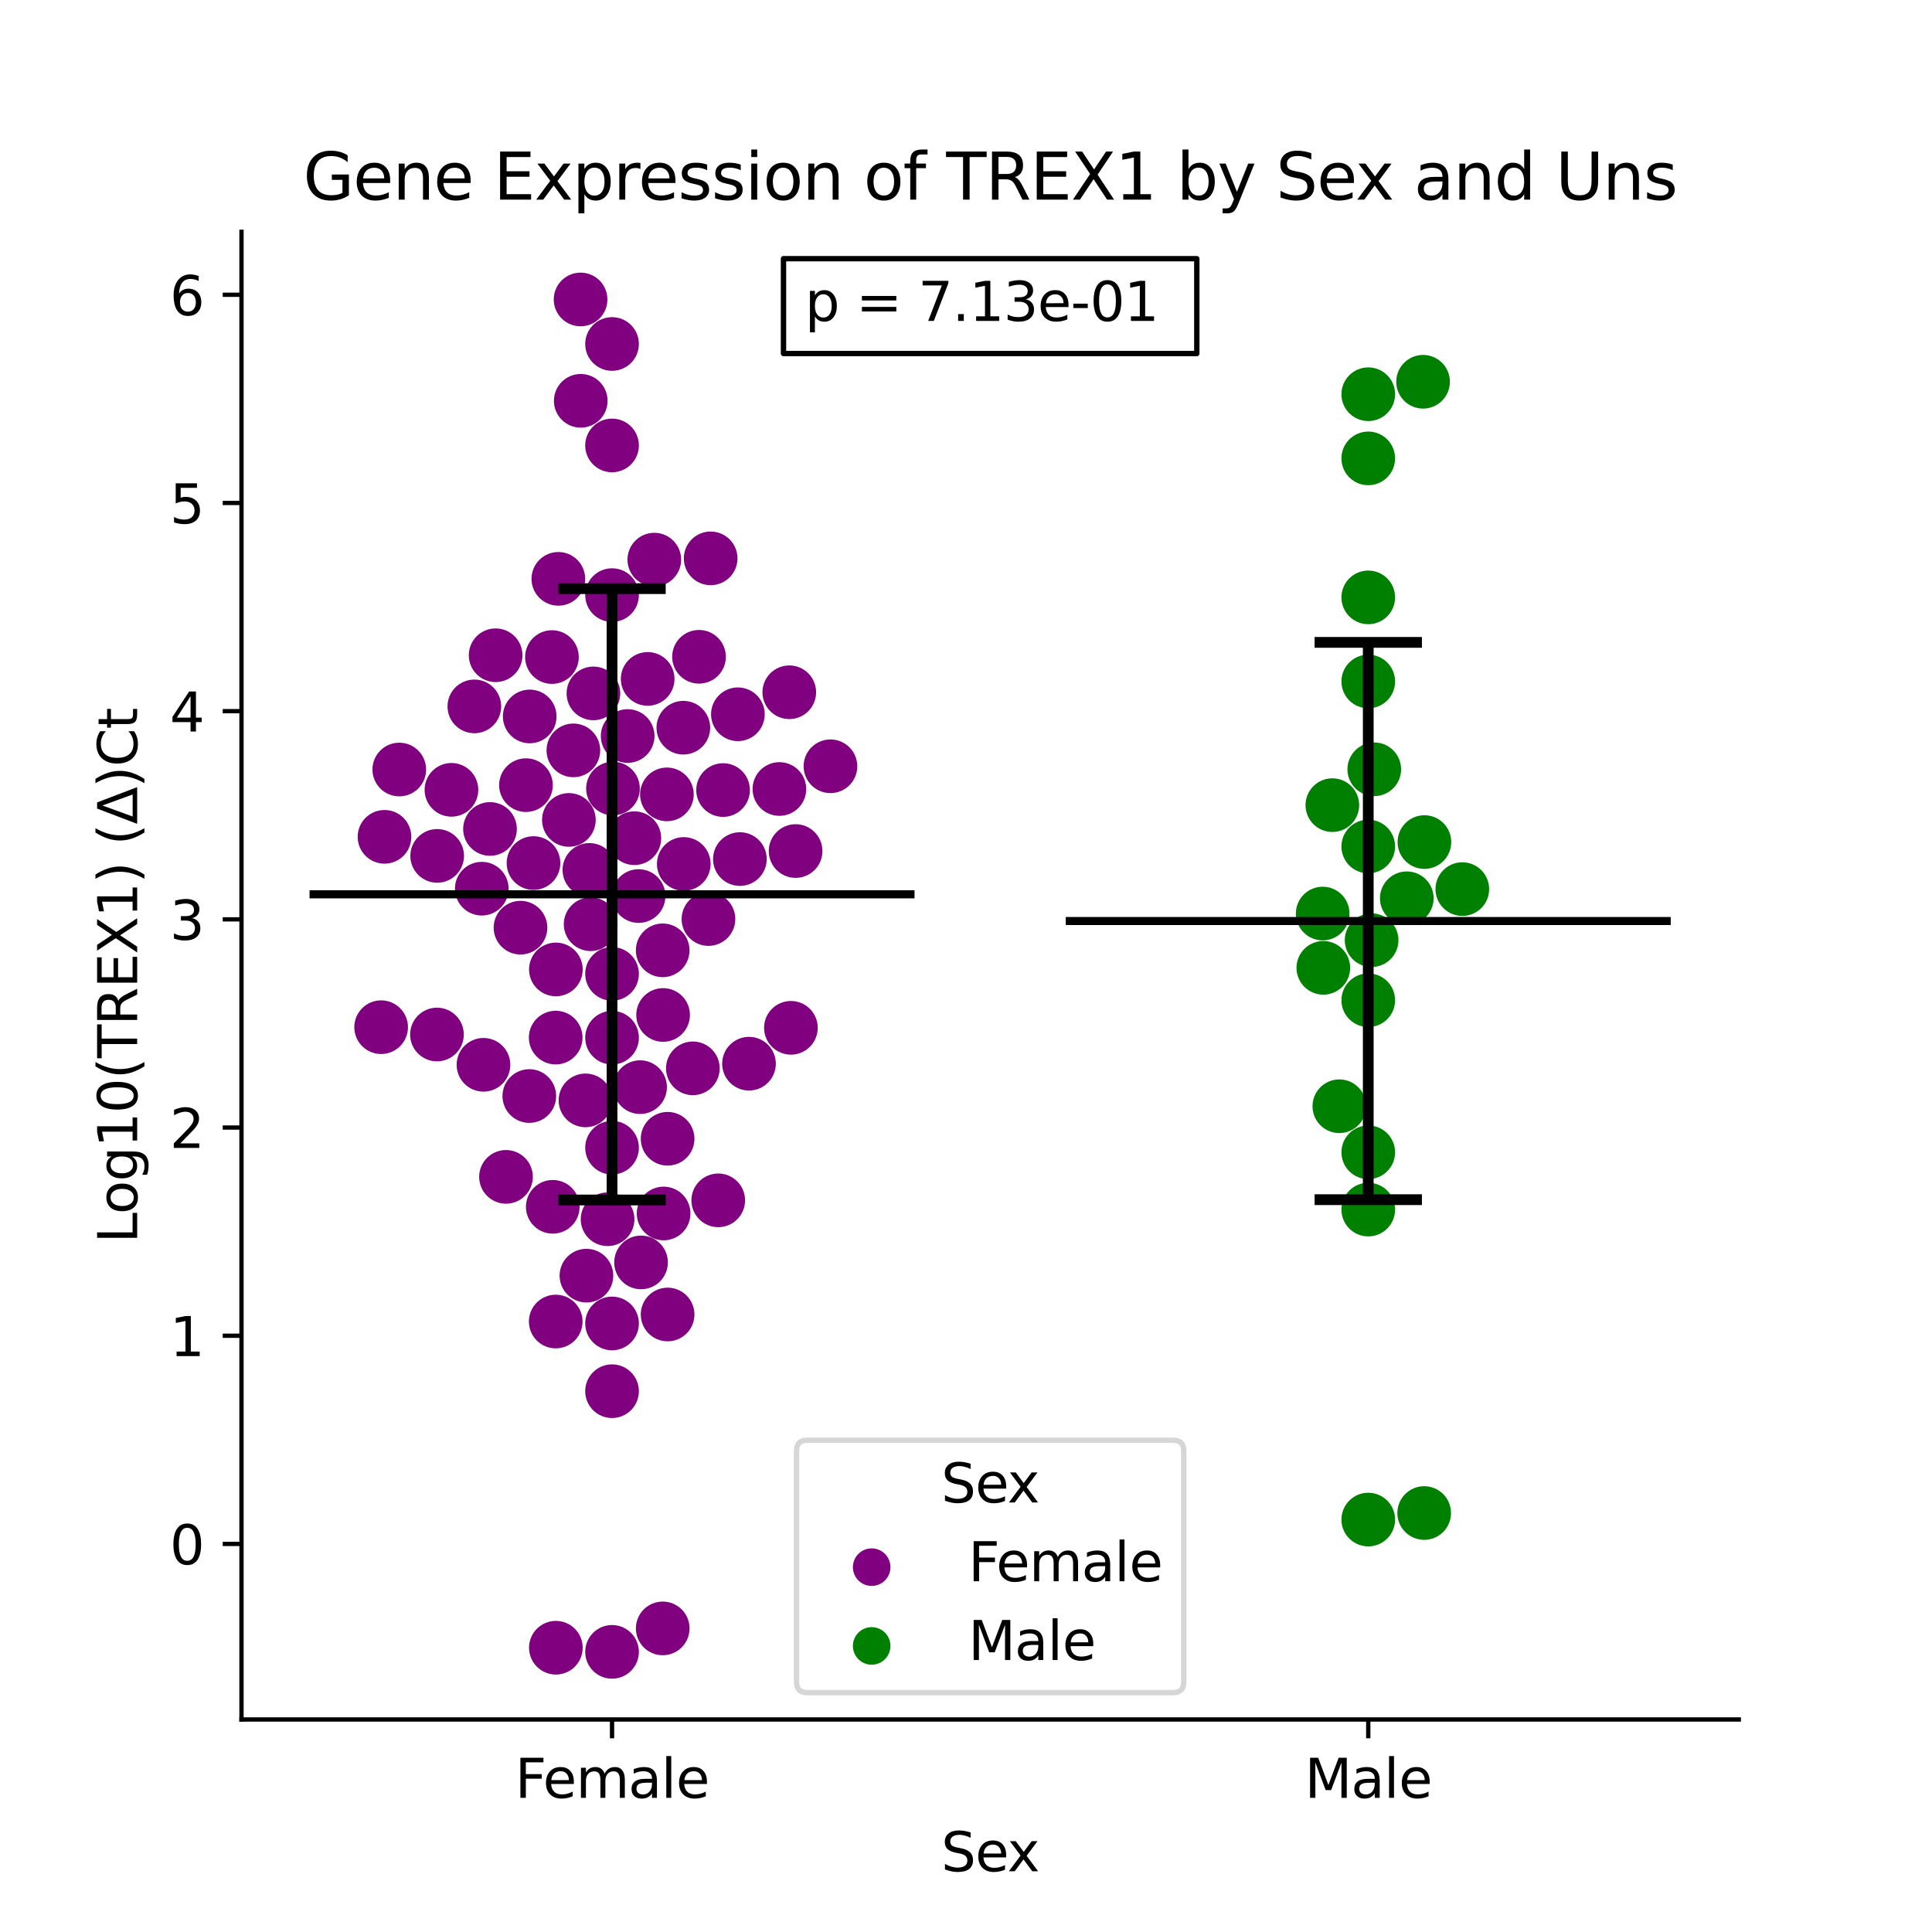 <?xml version="1.0" encoding="utf-8" standalone="no"?>
<!DOCTYPE svg PUBLIC "-//W3C//DTD SVG 1.1//EN"
  "http://www.w3.org/Graphics/SVG/1.1/DTD/svg11.dtd">
<svg xmlns:xlink="http://www.w3.org/1999/xlink" width="360pt" height="360pt" viewBox="0 0 360 360" xmlns="http://www.w3.org/2000/svg" version="1.1">
 <defs>
  <style type="text/css">*{stroke-linejoin: round; stroke-linecap: butt}</style>
 </defs>
 <g id="figure_1">
  <g id="patch_1">
   <path d="M 0 360 
L 360 360 
L 360 0 
L 0 0 
z
" style="fill: #ffffff"/>
  </g>
  <g id="axes_1">
   <g id="patch_2">
    <path d="M 45 320.4 
L 324 320.4 
L 324 43.2 
L 45 43.2 
z
" style="fill: #ffffff"/>
   </g>
   <g id="PathCollection_1">
    <defs>
     <path id="C0_0_ca4a76fa02" d="M 0 5 
C 1.326 5 2.598 4.473 3.536 3.536 
C 4.473 2.598 5 1.326 5 -0 
C 5 -1.326 4.473 -2.598 3.536 -3.536 
C 2.598 -4.473 1.326 -5 0 -5 
C -1.326 -5 -2.598 -4.473 -3.536 -3.536 
C -4.473 -2.598 -5 -1.326 -5 0 
C -5 1.326 -4.473 2.598 -3.536 3.536 
C -2.598 4.473 -1.326 5 0 5 
z
"/>
    </defs>
    <g clip-path="url(#pc7019bd9c7)">
     <use xlink:href="#C0_0_ca4a76fa02" x="74.4" y="143.389" style="fill: #800080"/>
    </g>
    <g clip-path="url(#pc7019bd9c7)">
     <use xlink:href="#C0_0_ca4a76fa02" x="106.838" y="139.82" style="fill: #800080"/>
    </g>
    <g clip-path="url(#pc7019bd9c7)">
     <use xlink:href="#C0_0_ca4a76fa02" x="104.039" y="107.859" style="fill: #800080"/>
    </g>
    <g clip-path="url(#pc7019bd9c7)">
     <use xlink:href="#C0_0_ca4a76fa02" x="129.104" y="199.069" style="fill: #800080"/>
    </g>
    <g clip-path="url(#pc7019bd9c7)">
     <use xlink:href="#C0_0_ca4a76fa02" x="134.733" y="147.215" style="fill: #800080"/>
    </g>
    <g clip-path="url(#pc7019bd9c7)">
     <use xlink:href="#C0_0_ca4a76fa02" x="118.202" y="156.185" style="fill: #800080"/>
    </g>
    <g clip-path="url(#pc7019bd9c7)">
     <use xlink:href="#C0_0_ca4a76fa02" x="154.743" y="142.785" style="fill: #800080"/>
    </g>
    <g clip-path="url(#pc7019bd9c7)">
     <use xlink:href="#C0_0_ca4a76fa02" x="147.071" y="128.993" style="fill: #800080"/>
    </g>
    <g clip-path="url(#pc7019bd9c7)">
     <use xlink:href="#C0_0_ca4a76fa02" x="114.045" y="83.002" style="fill: #800080"/>
    </g>
    <g clip-path="url(#pc7019bd9c7)">
     <use xlink:href="#C0_0_ca4a76fa02" x="103.581" y="180.64" style="fill: #800080"/>
    </g>
    <g clip-path="url(#pc7019bd9c7)">
     <use xlink:href="#C0_0_ca4a76fa02" x="71.019" y="191.402" style="fill: #800080"/>
    </g>
    <g clip-path="url(#pc7019bd9c7)">
     <use xlink:href="#C0_0_ca4a76fa02" x="84.119" y="147.172" style="fill: #800080"/>
    </g>
    <g clip-path="url(#pc7019bd9c7)">
     <use xlink:href="#C0_0_ca4a76fa02" x="139.564" y="198.202" style="fill: #800080"/>
    </g>
    <g clip-path="url(#pc7019bd9c7)">
     <use xlink:href="#C0_0_ca4a76fa02" x="92.353" y="122.095" style="fill: #800080"/>
    </g>
    <g clip-path="url(#pc7019bd9c7)">
     <use xlink:href="#C0_0_ca4a76fa02" x="89.771" y="165.594" style="fill: #800080"/>
    </g>
    <g clip-path="url(#pc7019bd9c7)">
     <use xlink:href="#C0_0_ca4a76fa02" x="121.922" y="104.278" style="fill: #800080"/>
    </g>
    <g clip-path="url(#pc7019bd9c7)">
     <use xlink:href="#C0_0_ca4a76fa02" x="114.045" y="307.8" style="fill: #800080"/>
    </g>
    <g clip-path="url(#pc7019bd9c7)">
     <use xlink:href="#C0_0_ca4a76fa02" x="123.489" y="303.428" style="fill: #800080"/>
    </g>
    <g clip-path="url(#pc7019bd9c7)">
     <use xlink:href="#C0_0_ca4a76fa02" x="118.994" y="166.966" style="fill: #800080"/>
    </g>
    <g clip-path="url(#pc7019bd9c7)">
     <use xlink:href="#C0_0_ca4a76fa02" x="148.249" y="158.58" style="fill: #800080"/>
    </g>
    <g clip-path="url(#pc7019bd9c7)">
     <use xlink:href="#C0_0_ca4a76fa02" x="137.495" y="133.095" style="fill: #800080"/>
    </g>
    <g clip-path="url(#pc7019bd9c7)">
     <use xlink:href="#C0_0_ca4a76fa02" x="103.545" y="193.341" style="fill: #800080"/>
    </g>
    <g clip-path="url(#pc7019bd9c7)">
     <use xlink:href="#C0_0_ca4a76fa02" x="114.045" y="213.857" style="fill: #800080"/>
    </g>
    <g clip-path="url(#pc7019bd9c7)">
     <use xlink:href="#C0_0_ca4a76fa02" x="119.27" y="202.574" style="fill: #800080"/>
    </g>
    <g clip-path="url(#pc7019bd9c7)">
     <use xlink:href="#C0_0_ca4a76fa02" x="114.045" y="181.466" style="fill: #800080"/>
    </g>
    <g clip-path="url(#pc7019bd9c7)">
     <use xlink:href="#C0_0_ca4a76fa02" x="123.558" y="189.124" style="fill: #800080"/>
    </g>
    <g clip-path="url(#pc7019bd9c7)">
     <use xlink:href="#C0_0_ca4a76fa02" x="109.274" y="237.698" style="fill: #800080"/>
    </g>
    <g clip-path="url(#pc7019bd9c7)">
     <use xlink:href="#C0_0_ca4a76fa02" x="109.094" y="205.039" style="fill: #800080"/>
    </g>
    <g clip-path="url(#pc7019bd9c7)">
     <use xlink:href="#C0_0_ca4a76fa02" x="103.577" y="307.028" style="fill: #800080"/>
    </g>
    <g clip-path="url(#pc7019bd9c7)">
     <use xlink:href="#C0_0_ca4a76fa02" x="132.013" y="171.25" style="fill: #800080"/>
    </g>
    <g clip-path="url(#pc7019bd9c7)">
     <use xlink:href="#C0_0_ca4a76fa02" x="124.398" y="244.936" style="fill: #800080"/>
    </g>
    <g clip-path="url(#pc7019bd9c7)">
     <use xlink:href="#C0_0_ca4a76fa02" x="98.629" y="204.228" style="fill: #800080"/>
    </g>
    <g clip-path="url(#pc7019bd9c7)">
     <use xlink:href="#C0_0_ca4a76fa02" x="133.834" y="223.667" style="fill: #800080"/>
    </g>
    <g clip-path="url(#pc7019bd9c7)">
     <use xlink:href="#C0_0_ca4a76fa02" x="113.214" y="227.187" style="fill: #800080"/>
    </g>
    <g clip-path="url(#pc7019bd9c7)">
     <use xlink:href="#C0_0_ca4a76fa02" x="96.987" y="172.858" style="fill: #800080"/>
    </g>
    <g clip-path="url(#pc7019bd9c7)">
     <use xlink:href="#C0_0_ca4a76fa02" x="114.045" y="259.228" style="fill: #800080"/>
    </g>
    <g clip-path="url(#pc7019bd9c7)">
     <use xlink:href="#C0_0_ca4a76fa02" x="109.824" y="162.095" style="fill: #800080"/>
    </g>
    <g clip-path="url(#pc7019bd9c7)">
     <use xlink:href="#C0_0_ca4a76fa02" x="108.214" y="74.686" style="fill: #800080"/>
    </g>
    <g clip-path="url(#pc7019bd9c7)">
     <use xlink:href="#C0_0_ca4a76fa02" x="103" y="224.87" style="fill: #800080"/>
    </g>
    <g clip-path="url(#pc7019bd9c7)">
     <use xlink:href="#C0_0_ca4a76fa02" x="98.005" y="146.3" style="fill: #800080"/>
    </g>
    <g clip-path="url(#pc7019bd9c7)">
     <use xlink:href="#C0_0_ca4a76fa02" x="124.399" y="212.193" style="fill: #800080"/>
    </g>
    <g clip-path="url(#pc7019bd9c7)">
     <use xlink:href="#C0_0_ca4a76fa02" x="114.045" y="193.358" style="fill: #800080"/>
    </g>
    <g clip-path="url(#pc7019bd9c7)">
     <use xlink:href="#C0_0_ca4a76fa02" x="102.847" y="122.433" style="fill: #800080"/>
    </g>
    <g clip-path="url(#pc7019bd9c7)">
     <use xlink:href="#C0_0_ca4a76fa02" x="114.045" y="246.606" style="fill: #800080"/>
    </g>
    <g clip-path="url(#pc7019bd9c7)">
     <use xlink:href="#C0_0_ca4a76fa02" x="123.654" y="226.115" style="fill: #800080"/>
    </g>
    <g clip-path="url(#pc7019bd9c7)">
     <use xlink:href="#C0_0_ca4a76fa02" x="103.552" y="246.247" style="fill: #800080"/>
    </g>
    <g clip-path="url(#pc7019bd9c7)">
     <use xlink:href="#C0_0_ca4a76fa02" x="81.461" y="159.481" style="fill: #800080"/>
    </g>
    <g clip-path="url(#pc7019bd9c7)">
     <use xlink:href="#C0_0_ca4a76fa02" x="90.089" y="198.41" style="fill: #800080"/>
    </g>
    <g clip-path="url(#pc7019bd9c7)">
     <use xlink:href="#C0_0_ca4a76fa02" x="108.183" y="55.8" style="fill: #800080"/>
    </g>
    <g clip-path="url(#pc7019bd9c7)">
     <use xlink:href="#C0_0_ca4a76fa02" x="123.482" y="177.08" style="fill: #800080"/>
    </g>
    <g clip-path="url(#pc7019bd9c7)">
     <use xlink:href="#C0_0_ca4a76fa02" x="94.285" y="219.291" style="fill: #800080"/>
    </g>
    <g clip-path="url(#pc7019bd9c7)">
     <use xlink:href="#C0_0_ca4a76fa02" x="81.421" y="192.765" style="fill: #800080"/>
    </g>
    <g clip-path="url(#pc7019bd9c7)">
     <use xlink:href="#C0_0_ca4a76fa02" x="110.574" y="129.204" style="fill: #800080"/>
    </g>
    <g clip-path="url(#pc7019bd9c7)">
     <use xlink:href="#C0_0_ca4a76fa02" x="127.329" y="135.596" style="fill: #800080"/>
    </g>
    <g clip-path="url(#pc7019bd9c7)">
     <use xlink:href="#C0_0_ca4a76fa02" x="130.251" y="122.383" style="fill: #800080"/>
    </g>
    <g clip-path="url(#pc7019bd9c7)">
     <use xlink:href="#C0_0_ca4a76fa02" x="145.231" y="147.019" style="fill: #800080"/>
    </g>
    <g clip-path="url(#pc7019bd9c7)">
     <use xlink:href="#C0_0_ca4a76fa02" x="114.045" y="64.096" style="fill: #800080"/>
    </g>
    <g clip-path="url(#pc7019bd9c7)">
     <use xlink:href="#C0_0_ca4a76fa02" x="114.045" y="110.89" style="fill: #800080"/>
    </g>
    <g clip-path="url(#pc7019bd9c7)">
     <use xlink:href="#C0_0_ca4a76fa02" x="110.057" y="172.215" style="fill: #800080"/>
    </g>
    <g clip-path="url(#pc7019bd9c7)">
     <use xlink:href="#C0_0_ca4a76fa02" x="127.411" y="160.988" style="fill: #800080"/>
    </g>
    <g clip-path="url(#pc7019bd9c7)">
     <use xlink:href="#C0_0_ca4a76fa02" x="132.42" y="104.042" style="fill: #800080"/>
    </g>
    <g clip-path="url(#pc7019bd9c7)">
     <use xlink:href="#C0_0_ca4a76fa02" x="91.305" y="154.464" style="fill: #800080"/>
    </g>
    <g clip-path="url(#pc7019bd9c7)">
     <use xlink:href="#C0_0_ca4a76fa02" x="71.645" y="155.931" style="fill: #800080"/>
    </g>
    <g clip-path="url(#pc7019bd9c7)">
     <use xlink:href="#C0_0_ca4a76fa02" x="137.867" y="160.075" style="fill: #800080"/>
    </g>
    <g clip-path="url(#pc7019bd9c7)">
     <use xlink:href="#C0_0_ca4a76fa02" x="114.22" y="146.932" style="fill: #800080"/>
    </g>
    <g clip-path="url(#pc7019bd9c7)">
     <use xlink:href="#C0_0_ca4a76fa02" x="119.45" y="235.233" style="fill: #800080"/>
    </g>
    <g clip-path="url(#pc7019bd9c7)">
     <use xlink:href="#C0_0_ca4a76fa02" x="88.388" y="131.627" style="fill: #800080"/>
    </g>
    <g clip-path="url(#pc7019bd9c7)">
     <use xlink:href="#C0_0_ca4a76fa02" x="116.955" y="137.145" style="fill: #800080"/>
    </g>
    <g clip-path="url(#pc7019bd9c7)">
     <use xlink:href="#C0_0_ca4a76fa02" x="120.684" y="126.504" style="fill: #800080"/>
    </g>
    <g clip-path="url(#pc7019bd9c7)">
     <use xlink:href="#C0_0_ca4a76fa02" x="98.703" y="133.498" style="fill: #800080"/>
    </g>
    <g clip-path="url(#pc7019bd9c7)">
     <use xlink:href="#C0_0_ca4a76fa02" x="106.002" y="152.781" style="fill: #800080"/>
    </g>
    <g clip-path="url(#pc7019bd9c7)">
     <use xlink:href="#C0_0_ca4a76fa02" x="147.374" y="191.518" style="fill: #800080"/>
    </g>
    <g clip-path="url(#pc7019bd9c7)">
     <use xlink:href="#C0_0_ca4a76fa02" x="99.41" y="160.821" style="fill: #800080"/>
    </g>
    <g clip-path="url(#pc7019bd9c7)">
     <use xlink:href="#C0_0_ca4a76fa02" x="124.267" y="148.022" style="fill: #800080"/>
    </g>
   </g>
   <g id="PathCollection_2">
    <defs>
     <path id="C1_0_2a28b77e41" d="M 0 5 
C 1.326 5 2.598 4.473 3.536 3.536 
C 4.473 2.598 5 1.326 5 -0 
C 5 -1.326 4.473 -2.598 3.536 -3.536 
C 2.598 -4.473 1.326 -5 0 -5 
C -1.326 -5 -2.598 -4.473 -3.536 -3.536 
C -4.473 -2.598 -5 -1.326 -5 0 
C -5 1.326 -4.473 2.598 -3.536 3.536 
C -2.598 4.473 -1.326 5 0 5 
z
"/>
    </defs>
    <g clip-path="url(#pc7019bd9c7)">
     <use xlink:href="#C1_0_2a28b77e41" x="255.579" y="175.189" style="fill: #008000"/>
    </g>
    <g clip-path="url(#pc7019bd9c7)">
     <use xlink:href="#C1_0_2a28b77e41" x="254.955" y="126.982" style="fill: #008000"/>
    </g>
    <g clip-path="url(#pc7019bd9c7)">
     <use xlink:href="#C1_0_2a28b77e41" x="265.419" y="156.906" style="fill: #008000"/>
    </g>
    <g clip-path="url(#pc7019bd9c7)">
     <use xlink:href="#C1_0_2a28b77e41" x="256.075" y="143.346" style="fill: #008000"/>
    </g>
    <g clip-path="url(#pc7019bd9c7)">
     <use xlink:href="#C1_0_2a28b77e41" x="265.376" y="281.929" style="fill: #008000"/>
    </g>
    <g clip-path="url(#pc7019bd9c7)">
     <use xlink:href="#C1_0_2a28b77e41" x="254.955" y="157.732" style="fill: #008000"/>
    </g>
    <g clip-path="url(#pc7019bd9c7)">
     <use xlink:href="#C1_0_2a28b77e41" x="249.566" y="206.132" style="fill: #008000"/>
    </g>
    <g clip-path="url(#pc7019bd9c7)">
     <use xlink:href="#C1_0_2a28b77e41" x="254.955" y="73.458" style="fill: #008000"/>
    </g>
    <g clip-path="url(#pc7019bd9c7)">
     <use xlink:href="#C1_0_2a28b77e41" x="246.463" y="170.226" style="fill: #008000"/>
    </g>
    <g clip-path="url(#pc7019bd9c7)">
     <use xlink:href="#C1_0_2a28b77e41" x="265.168" y="71.136" style="fill: #008000"/>
    </g>
    <g clip-path="url(#pc7019bd9c7)">
     <use xlink:href="#C1_0_2a28b77e41" x="254.955" y="225.387" style="fill: #008000"/>
    </g>
    <g clip-path="url(#pc7019bd9c7)">
     <use xlink:href="#C1_0_2a28b77e41" x="254.955" y="85.413" style="fill: #008000"/>
    </g>
    <g clip-path="url(#pc7019bd9c7)">
     <use xlink:href="#C1_0_2a28b77e41" x="246.582" y="180.344" style="fill: #008000"/>
    </g>
    <g clip-path="url(#pc7019bd9c7)">
     <use xlink:href="#C1_0_2a28b77e41" x="254.955" y="186.379" style="fill: #008000"/>
    </g>
    <g clip-path="url(#pc7019bd9c7)">
     <use xlink:href="#C1_0_2a28b77e41" x="248.262" y="150.027" style="fill: #008000"/>
    </g>
    <g clip-path="url(#pc7019bd9c7)">
     <use xlink:href="#C1_0_2a28b77e41" x="254.955" y="283.149" style="fill: #008000"/>
    </g>
    <g clip-path="url(#pc7019bd9c7)">
     <use xlink:href="#C1_0_2a28b77e41" x="254.955" y="214.715" style="fill: #008000"/>
    </g>
    <g clip-path="url(#pc7019bd9c7)">
     <use xlink:href="#C1_0_2a28b77e41" x="262.137" y="167.379" style="fill: #008000"/>
    </g>
    <g clip-path="url(#pc7019bd9c7)">
     <use xlink:href="#C1_0_2a28b77e41" x="272.483" y="165.672" style="fill: #008000"/>
    </g>
    <g clip-path="url(#pc7019bd9c7)">
     <use xlink:href="#C1_0_2a28b77e41" x="254.955" y="111.314" style="fill: #008000"/>
    </g>
   </g>
   <g id="PathCollection_3"/>
   <g id="PathCollection_4"/>
   <g id="matplotlib.axis_1">
    <g id="xtick_1">
     <g id="line2d_1">
      <defs>
       <path id="m21026770b8" d="M 0 0 
L 0 3.5 
" style="stroke: #000000; stroke-width: 0.8"/>
      </defs>
      <g>
       <use xlink:href="#m21026770b8" x="114.045" y="320.4" style="stroke: #000000; stroke-width: 0.8"/>
      </g>
     </g>
     <g id="text_1">
      <!-- Female -->
      <g transform="translate(95.968 334.998) scale(0.1 -0.1)">
       <defs>
        <path id="DejaVuSans-46" d="M 628 4666 
L 3309 4666 
L 3309 4134 
L 1259 4134 
L 1259 2759 
L 3109 2759 
L 3109 2228 
L 1259 2228 
L 1259 0 
L 628 0 
L 628 4666 
z
" transform="scale(0.016)"/>
        <path id="DejaVuSans-65" d="M 3597 1894 
L 3597 1613 
L 953 1613 
Q 991 1019 1311 708 
Q 1631 397 2203 397 
Q 2534 397 2845 478 
Q 3156 559 3463 722 
L 3463 178 
Q 3153 47 2828 -22 
Q 2503 -91 2169 -91 
Q 1331 -91 842 396 
Q 353 884 353 1716 
Q 353 2575 817 3079 
Q 1281 3584 2069 3584 
Q 2775 3584 3186 3129 
Q 3597 2675 3597 1894 
z
M 3022 2063 
Q 3016 2534 2758 2815 
Q 2500 3097 2075 3097 
Q 1594 3097 1305 2825 
Q 1016 2553 972 2059 
L 3022 2063 
z
" transform="scale(0.016)"/>
        <path id="DejaVuSans-6d" d="M 3328 2828 
Q 3544 3216 3844 3400 
Q 4144 3584 4550 3584 
Q 5097 3584 5394 3201 
Q 5691 2819 5691 2113 
L 5691 0 
L 5113 0 
L 5113 2094 
Q 5113 2597 4934 2840 
Q 4756 3084 4391 3084 
Q 3944 3084 3684 2787 
Q 3425 2491 3425 1978 
L 3425 0 
L 2847 0 
L 2847 2094 
Q 2847 2600 2669 2842 
Q 2491 3084 2119 3084 
Q 1678 3084 1418 2786 
Q 1159 2488 1159 1978 
L 1159 0 
L 581 0 
L 581 3500 
L 1159 3500 
L 1159 2956 
Q 1356 3278 1631 3431 
Q 1906 3584 2284 3584 
Q 2666 3584 2933 3390 
Q 3200 3197 3328 2828 
z
" transform="scale(0.016)"/>
        <path id="DejaVuSans-61" d="M 2194 1759 
Q 1497 1759 1228 1600 
Q 959 1441 959 1056 
Q 959 750 1161 570 
Q 1363 391 1709 391 
Q 2188 391 2477 730 
Q 2766 1069 2766 1631 
L 2766 1759 
L 2194 1759 
z
M 3341 1997 
L 3341 0 
L 2766 0 
L 2766 531 
Q 2569 213 2275 61 
Q 1981 -91 1556 -91 
Q 1019 -91 701 211 
Q 384 513 384 1019 
Q 384 1609 779 1909 
Q 1175 2209 1959 2209 
L 2766 2209 
L 2766 2266 
Q 2766 2663 2505 2880 
Q 2244 3097 1772 3097 
Q 1472 3097 1187 3025 
Q 903 2953 641 2809 
L 641 3341 
Q 956 3463 1253 3523 
Q 1550 3584 1831 3584 
Q 2591 3584 2966 3190 
Q 3341 2797 3341 1997 
z
" transform="scale(0.016)"/>
        <path id="DejaVuSans-6c" d="M 603 4863 
L 1178 4863 
L 1178 0 
L 603 0 
L 603 4863 
z
" transform="scale(0.016)"/>
       </defs>
       <use xlink:href="#DejaVuSans-46"/>
       <use xlink:href="#DejaVuSans-65" x="52.02"/>
       <use xlink:href="#DejaVuSans-6d" x="113.543"/>
       <use xlink:href="#DejaVuSans-61" x="210.955"/>
       <use xlink:href="#DejaVuSans-6c" x="272.234"/>
       <use xlink:href="#DejaVuSans-65" x="300.018"/>
      </g>
     </g>
    </g>
    <g id="xtick_2">
     <g id="line2d_2">
      <g>
       <use xlink:href="#m21026770b8" x="254.955" y="320.4" style="stroke: #000000; stroke-width: 0.8"/>
      </g>
     </g>
     <g id="text_2">
      <!-- Male -->
      <g transform="translate(243.111 334.998) scale(0.1 -0.1)">
       <defs>
        <path id="DejaVuSans-4d" d="M 628 4666 
L 1569 4666 
L 2759 1491 
L 3956 4666 
L 4897 4666 
L 4897 0 
L 4281 0 
L 4281 4097 
L 3078 897 
L 2444 897 
L 1241 4097 
L 1241 0 
L 628 0 
L 628 4666 
z
" transform="scale(0.016)"/>
       </defs>
       <use xlink:href="#DejaVuSans-4d"/>
       <use xlink:href="#DejaVuSans-61" x="86.279"/>
       <use xlink:href="#DejaVuSans-6c" x="147.559"/>
       <use xlink:href="#DejaVuSans-65" x="175.342"/>
      </g>
     </g>
    </g>
    <g id="text_3">
     <!-- Sex -->
     <g transform="translate(175.377 348.677) scale(0.1 -0.1)">
      <defs>
       <path id="DejaVuSans-53" d="M 3425 4513 
L 3425 3897 
Q 3066 4069 2747 4153 
Q 2428 4238 2131 4238 
Q 1616 4238 1336 4038 
Q 1056 3838 1056 3469 
Q 1056 3159 1242 3001 
Q 1428 2844 1947 2747 
L 2328 2669 
Q 3034 2534 3370 2195 
Q 3706 1856 3706 1288 
Q 3706 609 3251 259 
Q 2797 -91 1919 -91 
Q 1588 -91 1214 -16 
Q 841 59 441 206 
L 441 856 
Q 825 641 1194 531 
Q 1563 422 1919 422 
Q 2459 422 2753 634 
Q 3047 847 3047 1241 
Q 3047 1584 2836 1778 
Q 2625 1972 2144 2069 
L 1759 2144 
Q 1053 2284 737 2584 
Q 422 2884 422 3419 
Q 422 4038 858 4394 
Q 1294 4750 2059 4750 
Q 2388 4750 2728 4690 
Q 3069 4631 3425 4513 
z
" transform="scale(0.016)"/>
       <path id="DejaVuSans-78" d="M 3513 3500 
L 2247 1797 
L 3578 0 
L 2900 0 
L 1881 1375 
L 863 0 
L 184 0 
L 1544 1831 
L 300 3500 
L 978 3500 
L 1906 2253 
L 2834 3500 
L 3513 3500 
z
" transform="scale(0.016)"/>
      </defs>
      <use xlink:href="#DejaVuSans-53"/>
      <use xlink:href="#DejaVuSans-65" x="63.477"/>
      <use xlink:href="#DejaVuSans-78" x="123.25"/>
     </g>
    </g>
   </g>
   <g id="matplotlib.axis_2">
    <g id="ytick_1">
     <g id="line2d_3">
      <defs>
       <path id="mf7535741b2" d="M 0 0 
L -3.5 0 
" style="stroke: #000000; stroke-width: 0.8"/>
      </defs>
      <g>
       <use xlink:href="#mf7535741b2" x="45" y="287.686" style="stroke: #000000; stroke-width: 0.8"/>
      </g>
     </g>
     <g id="text_4">
      <!-- 0 -->
      <g transform="translate(31.637 291.485) scale(0.1 -0.1)">
       <defs>
        <path id="DejaVuSans-30" d="M 2034 4250 
Q 1547 4250 1301 3770 
Q 1056 3291 1056 2328 
Q 1056 1369 1301 889 
Q 1547 409 2034 409 
Q 2525 409 2770 889 
Q 3016 1369 3016 2328 
Q 3016 3291 2770 3770 
Q 2525 4250 2034 4250 
z
M 2034 4750 
Q 2819 4750 3233 4129 
Q 3647 3509 3647 2328 
Q 3647 1150 3233 529 
Q 2819 -91 2034 -91 
Q 1250 -91 836 529 
Q 422 1150 422 2328 
Q 422 3509 836 4129 
Q 1250 4750 2034 4750 
z
" transform="scale(0.016)"/>
       </defs>
       <use xlink:href="#DejaVuSans-30"/>
      </g>
     </g>
    </g>
    <g id="ytick_2">
     <g id="line2d_4">
      <g>
       <use xlink:href="#mf7535741b2" x="45" y="248.893" style="stroke: #000000; stroke-width: 0.8"/>
      </g>
     </g>
     <g id="text_5">
      <!-- 1 -->
      <g transform="translate(31.637 252.692) scale(0.1 -0.1)">
       <defs>
        <path id="DejaVuSans-31" d="M 794 531 
L 1825 531 
L 1825 4091 
L 703 3866 
L 703 4441 
L 1819 4666 
L 2450 4666 
L 2450 531 
L 3481 531 
L 3481 0 
L 794 0 
L 794 531 
z
" transform="scale(0.016)"/>
       </defs>
       <use xlink:href="#DejaVuSans-31"/>
      </g>
     </g>
    </g>
    <g id="ytick_3">
     <g id="line2d_5">
      <g>
       <use xlink:href="#mf7535741b2" x="45" y="210.1" style="stroke: #000000; stroke-width: 0.8"/>
      </g>
     </g>
     <g id="text_6">
      <!-- 2 -->
      <g transform="translate(31.637 213.9) scale(0.1 -0.1)">
       <defs>
        <path id="DejaVuSans-32" d="M 1228 531 
L 3431 531 
L 3431 0 
L 469 0 
L 469 531 
Q 828 903 1448 1529 
Q 2069 2156 2228 2338 
Q 2531 2678 2651 2914 
Q 2772 3150 2772 3378 
Q 2772 3750 2511 3984 
Q 2250 4219 1831 4219 
Q 1534 4219 1204 4116 
Q 875 4013 500 3803 
L 500 4441 
Q 881 4594 1212 4672 
Q 1544 4750 1819 4750 
Q 2544 4750 2975 4387 
Q 3406 4025 3406 3419 
Q 3406 3131 3298 2873 
Q 3191 2616 2906 2266 
Q 2828 2175 2409 1742 
Q 1991 1309 1228 531 
z
" transform="scale(0.016)"/>
       </defs>
       <use xlink:href="#DejaVuSans-32"/>
      </g>
     </g>
    </g>
    <g id="ytick_4">
     <g id="line2d_6">
      <g>
       <use xlink:href="#mf7535741b2" x="45" y="171.308" style="stroke: #000000; stroke-width: 0.8"/>
      </g>
     </g>
     <g id="text_7">
      <!-- 3 -->
      <g transform="translate(31.637 175.107) scale(0.1 -0.1)">
       <defs>
        <path id="DejaVuSans-33" d="M 2597 2516 
Q 3050 2419 3304 2112 
Q 3559 1806 3559 1356 
Q 3559 666 3084 287 
Q 2609 -91 1734 -91 
Q 1441 -91 1130 -33 
Q 819 25 488 141 
L 488 750 
Q 750 597 1062 519 
Q 1375 441 1716 441 
Q 2309 441 2620 675 
Q 2931 909 2931 1356 
Q 2931 1769 2642 2001 
Q 2353 2234 1838 2234 
L 1294 2234 
L 1294 2753 
L 1863 2753 
Q 2328 2753 2575 2939 
Q 2822 3125 2822 3475 
Q 2822 3834 2567 4026 
Q 2313 4219 1838 4219 
Q 1578 4219 1281 4162 
Q 984 4106 628 3988 
L 628 4550 
Q 988 4650 1302 4700 
Q 1616 4750 1894 4750 
Q 2613 4750 3031 4423 
Q 3450 4097 3450 3541 
Q 3450 3153 3228 2886 
Q 3006 2619 2597 2516 
z
" transform="scale(0.016)"/>
       </defs>
       <use xlink:href="#DejaVuSans-33"/>
      </g>
     </g>
    </g>
    <g id="ytick_5">
     <g id="line2d_7">
      <g>
       <use xlink:href="#mf7535741b2" x="45" y="132.515" style="stroke: #000000; stroke-width: 0.8"/>
      </g>
     </g>
     <g id="text_8">
      <!-- 4 -->
      <g transform="translate(31.637 136.314) scale(0.1 -0.1)">
       <defs>
        <path id="DejaVuSans-34" d="M 2419 4116 
L 825 1625 
L 2419 1625 
L 2419 4116 
z
M 2253 4666 
L 3047 4666 
L 3047 1625 
L 3713 1625 
L 3713 1100 
L 3047 1100 
L 3047 0 
L 2419 0 
L 2419 1100 
L 313 1100 
L 313 1709 
L 2253 4666 
z
" transform="scale(0.016)"/>
       </defs>
       <use xlink:href="#DejaVuSans-34"/>
      </g>
     </g>
    </g>
    <g id="ytick_6">
     <g id="line2d_8">
      <g>
       <use xlink:href="#mf7535741b2" x="45" y="93.722" style="stroke: #000000; stroke-width: 0.8"/>
      </g>
     </g>
     <g id="text_9">
      <!-- 5 -->
      <g transform="translate(31.637 97.521) scale(0.1 -0.1)">
       <defs>
        <path id="DejaVuSans-35" d="M 691 4666 
L 3169 4666 
L 3169 4134 
L 1269 4134 
L 1269 2991 
Q 1406 3038 1543 3061 
Q 1681 3084 1819 3084 
Q 2600 3084 3056 2656 
Q 3513 2228 3513 1497 
Q 3513 744 3044 326 
Q 2575 -91 1722 -91 
Q 1428 -91 1123 -41 
Q 819 9 494 109 
L 494 744 
Q 775 591 1075 516 
Q 1375 441 1709 441 
Q 2250 441 2565 725 
Q 2881 1009 2881 1497 
Q 2881 1984 2565 2268 
Q 2250 2553 1709 2553 
Q 1456 2553 1204 2497 
Q 953 2441 691 2322 
L 691 4666 
z
" transform="scale(0.016)"/>
       </defs>
       <use xlink:href="#DejaVuSans-35"/>
      </g>
     </g>
    </g>
    <g id="ytick_7">
     <g id="line2d_9">
      <g>
       <use xlink:href="#mf7535741b2" x="45" y="54.929" style="stroke: #000000; stroke-width: 0.8"/>
      </g>
     </g>
     <g id="text_10">
      <!-- 6 -->
      <g transform="translate(31.637 58.729) scale(0.1 -0.1)">
       <defs>
        <path id="DejaVuSans-36" d="M 2113 2584 
Q 1688 2584 1439 2293 
Q 1191 2003 1191 1497 
Q 1191 994 1439 701 
Q 1688 409 2113 409 
Q 2538 409 2786 701 
Q 3034 994 3034 1497 
Q 3034 2003 2786 2293 
Q 2538 2584 2113 2584 
z
M 3366 4563 
L 3366 3988 
Q 3128 4100 2886 4159 
Q 2644 4219 2406 4219 
Q 1781 4219 1451 3797 
Q 1122 3375 1075 2522 
Q 1259 2794 1537 2939 
Q 1816 3084 2150 3084 
Q 2853 3084 3261 2657 
Q 3669 2231 3669 1497 
Q 3669 778 3244 343 
Q 2819 -91 2113 -91 
Q 1303 -91 875 529 
Q 447 1150 447 2328 
Q 447 3434 972 4092 
Q 1497 4750 2381 4750 
Q 2619 4750 2861 4703 
Q 3103 4656 3366 4563 
z
" transform="scale(0.016)"/>
       </defs>
       <use xlink:href="#DejaVuSans-36"/>
      </g>
     </g>
    </g>
    <g id="text_11">
     <!-- Log10(TREX1) (Δ)Ct -->
     <g transform="translate(25.558 231.652) rotate(-90) scale(0.1 -0.1)">
      <defs>
       <path id="DejaVuSans-4c" d="M 628 4666 
L 1259 4666 
L 1259 531 
L 3531 531 
L 3531 0 
L 628 0 
L 628 4666 
z
" transform="scale(0.016)"/>
       <path id="DejaVuSans-6f" d="M 1959 3097 
Q 1497 3097 1228 2736 
Q 959 2375 959 1747 
Q 959 1119 1226 758 
Q 1494 397 1959 397 
Q 2419 397 2687 759 
Q 2956 1122 2956 1747 
Q 2956 2369 2687 2733 
Q 2419 3097 1959 3097 
z
M 1959 3584 
Q 2709 3584 3137 3096 
Q 3566 2609 3566 1747 
Q 3566 888 3137 398 
Q 2709 -91 1959 -91 
Q 1206 -91 779 398 
Q 353 888 353 1747 
Q 353 2609 779 3096 
Q 1206 3584 1959 3584 
z
" transform="scale(0.016)"/>
       <path id="DejaVuSans-67" d="M 2906 1791 
Q 2906 2416 2648 2759 
Q 2391 3103 1925 3103 
Q 1463 3103 1205 2759 
Q 947 2416 947 1791 
Q 947 1169 1205 825 
Q 1463 481 1925 481 
Q 2391 481 2648 825 
Q 2906 1169 2906 1791 
z
M 3481 434 
Q 3481 -459 3084 -895 
Q 2688 -1331 1869 -1331 
Q 1566 -1331 1297 -1286 
Q 1028 -1241 775 -1147 
L 775 -588 
Q 1028 -725 1275 -790 
Q 1522 -856 1778 -856 
Q 2344 -856 2625 -561 
Q 2906 -266 2906 331 
L 2906 616 
Q 2728 306 2450 153 
Q 2172 0 1784 0 
Q 1141 0 747 490 
Q 353 981 353 1791 
Q 353 2603 747 3093 
Q 1141 3584 1784 3584 
Q 2172 3584 2450 3431 
Q 2728 3278 2906 2969 
L 2906 3500 
L 3481 3500 
L 3481 434 
z
" transform="scale(0.016)"/>
       <path id="DejaVuSans-28" d="M 1984 4856 
Q 1566 4138 1362 3434 
Q 1159 2731 1159 2009 
Q 1159 1288 1364 580 
Q 1569 -128 1984 -844 
L 1484 -844 
Q 1016 -109 783 600 
Q 550 1309 550 2009 
Q 550 2706 781 3412 
Q 1013 4119 1484 4856 
L 1984 4856 
z
" transform="scale(0.016)"/>
       <path id="DejaVuSans-54" d="M -19 4666 
L 3928 4666 
L 3928 4134 
L 2272 4134 
L 2272 0 
L 1638 0 
L 1638 4134 
L -19 4134 
L -19 4666 
z
" transform="scale(0.016)"/>
       <path id="DejaVuSans-52" d="M 2841 2188 
Q 3044 2119 3236 1894 
Q 3428 1669 3622 1275 
L 4263 0 
L 3584 0 
L 2988 1197 
Q 2756 1666 2539 1819 
Q 2322 1972 1947 1972 
L 1259 1972 
L 1259 0 
L 628 0 
L 628 4666 
L 2053 4666 
Q 2853 4666 3247 4331 
Q 3641 3997 3641 3322 
Q 3641 2881 3436 2590 
Q 3231 2300 2841 2188 
z
M 1259 4147 
L 1259 2491 
L 2053 2491 
Q 2509 2491 2742 2702 
Q 2975 2913 2975 3322 
Q 2975 3731 2742 3939 
Q 2509 4147 2053 4147 
L 1259 4147 
z
" transform="scale(0.016)"/>
       <path id="DejaVuSans-45" d="M 628 4666 
L 3578 4666 
L 3578 4134 
L 1259 4134 
L 1259 2753 
L 3481 2753 
L 3481 2222 
L 1259 2222 
L 1259 531 
L 3634 531 
L 3634 0 
L 628 0 
L 628 4666 
z
" transform="scale(0.016)"/>
       <path id="DejaVuSans-58" d="M 403 4666 
L 1081 4666 
L 2241 2931 
L 3406 4666 
L 4084 4666 
L 2584 2425 
L 4184 0 
L 3506 0 
L 2194 1984 
L 872 0 
L 191 0 
L 1856 2491 
L 403 4666 
z
" transform="scale(0.016)"/>
       <path id="DejaVuSans-29" d="M 513 4856 
L 1013 4856 
Q 1481 4119 1714 3412 
Q 1947 2706 1947 2009 
Q 1947 1309 1714 600 
Q 1481 -109 1013 -844 
L 513 -844 
Q 928 -128 1133 580 
Q 1338 1288 1338 2009 
Q 1338 2731 1133 3434 
Q 928 4138 513 4856 
z
" transform="scale(0.016)"/>
       <path id="DejaVuSans-20" transform="scale(0.016)"/>
       <path id="DejaVuSans-394" d="M 2188 4044 
L 906 525 
L 3472 525 
L 2188 4044 
z
M 50 0 
L 1831 4666 
L 2547 4666 
L 4325 0 
L 50 0 
z
" transform="scale(0.016)"/>
       <path id="DejaVuSans-43" d="M 4122 4306 
L 4122 3641 
Q 3803 3938 3442 4084 
Q 3081 4231 2675 4231 
Q 1875 4231 1450 3742 
Q 1025 3253 1025 2328 
Q 1025 1406 1450 917 
Q 1875 428 2675 428 
Q 3081 428 3442 575 
Q 3803 722 4122 1019 
L 4122 359 
Q 3791 134 3420 21 
Q 3050 -91 2638 -91 
Q 1578 -91 968 557 
Q 359 1206 359 2328 
Q 359 3453 968 4101 
Q 1578 4750 2638 4750 
Q 3056 4750 3426 4639 
Q 3797 4528 4122 4306 
z
" transform="scale(0.016)"/>
       <path id="DejaVuSans-74" d="M 1172 4494 
L 1172 3500 
L 2356 3500 
L 2356 3053 
L 1172 3053 
L 1172 1153 
Q 1172 725 1289 603 
Q 1406 481 1766 481 
L 2356 481 
L 2356 0 
L 1766 0 
Q 1100 0 847 248 
Q 594 497 594 1153 
L 594 3053 
L 172 3053 
L 172 3500 
L 594 3500 
L 594 4494 
L 1172 4494 
z
" transform="scale(0.016)"/>
      </defs>
      <use xlink:href="#DejaVuSans-4c"/>
      <use xlink:href="#DejaVuSans-6f" x="53.963"/>
      <use xlink:href="#DejaVuSans-67" x="115.145"/>
      <use xlink:href="#DejaVuSans-31" x="178.621"/>
      <use xlink:href="#DejaVuSans-30" x="242.244"/>
      <use xlink:href="#DejaVuSans-28" x="305.867"/>
      <use xlink:href="#DejaVuSans-54" x="344.881"/>
      <use xlink:href="#DejaVuSans-52" x="405.965"/>
      <use xlink:href="#DejaVuSans-45" x="475.447"/>
      <use xlink:href="#DejaVuSans-58" x="538.631"/>
      <use xlink:href="#DejaVuSans-31" x="607.137"/>
      <use xlink:href="#DejaVuSans-29" x="670.76"/>
      <use xlink:href="#DejaVuSans-20" x="709.773"/>
      <use xlink:href="#DejaVuSans-28" x="741.561"/>
      <use xlink:href="#DejaVuSans-394" x="780.574"/>
      <use xlink:href="#DejaVuSans-29" x="848.982"/>
      <use xlink:href="#DejaVuSans-43" x="887.996"/>
      <use xlink:href="#DejaVuSans-74" x="957.82"/>
     </g>
    </g>
   </g>
   <g id="LineCollection_1">
    <path d="M 114.045 223.597 
L 114.045 109.684 
" clip-path="url(#pc7019bd9c7)" style="fill: none; stroke: #000000; stroke-width: 2"/>
   </g>
   <g id="line2d_10">
    <defs>
     <path id="m51b2a71273" d="M 10 0 
L -10 -0 
" style="stroke: #000000; stroke-width: 2"/>
    </defs>
    <g clip-path="url(#pc7019bd9c7)">
     <use xlink:href="#m51b2a71273" x="114.045" y="223.597" style="stroke: #000000; stroke-width: 2"/>
    </g>
   </g>
   <g id="line2d_11">
    <g clip-path="url(#pc7019bd9c7)">
     <use xlink:href="#m51b2a71273" x="114.045" y="109.684" style="stroke: #000000; stroke-width: 2"/>
    </g>
   </g>
   <g id="LineCollection_2">
    <path d="M 254.955 223.539 
L 254.955 119.698 
" clip-path="url(#pc7019bd9c7)" style="fill: none; stroke: #000000; stroke-width: 2"/>
   </g>
   <g id="line2d_12">
    <g clip-path="url(#pc7019bd9c7)">
     <use xlink:href="#m51b2a71273" x="254.955" y="223.539" style="stroke: #000000; stroke-width: 2"/>
    </g>
   </g>
   <g id="line2d_13">
    <g clip-path="url(#pc7019bd9c7)">
     <use xlink:href="#m51b2a71273" x="254.955" y="119.698" style="stroke: #000000; stroke-width: 2"/>
    </g>
   </g>
   <g id="LineCollection_3">
    <path d="M 57.682 166.641 
L 170.409 166.641 
" clip-path="url(#pc7019bd9c7)" style="fill: none; stroke: #000000; stroke-width: 1.5"/>
   </g>
   <g id="LineCollection_4">
    <path d="M 198.591 171.618 
L 311.318 171.618 
" clip-path="url(#pc7019bd9c7)" style="fill: none; stroke: #000000; stroke-width: 1.5"/>
   </g>
   <g id="patch_3">
    <path d="M 45 320.4 
L 45 43.2 
" style="fill: none; stroke: #000000; stroke-width: 0.8; stroke-linejoin: miter; stroke-linecap: square"/>
   </g>
   <g id="patch_4">
    <path d="M 45 320.4 
L 324 320.4 
" style="fill: none; stroke: #000000; stroke-width: 0.8; stroke-linejoin: miter; stroke-linecap: square"/>
   </g>
   <g id="text_12">
    <!-- Gene Expression of TREX1 by Sex and Uns -->
    <g transform="translate(56.498 37.2) scale(0.12 -0.12)">
     <defs>
      <path id="DejaVuSans-47" d="M 3809 666 
L 3809 1919 
L 2778 1919 
L 2778 2438 
L 4434 2438 
L 4434 434 
Q 4069 175 3628 42 
Q 3188 -91 2688 -91 
Q 1594 -91 976 548 
Q 359 1188 359 2328 
Q 359 3472 976 4111 
Q 1594 4750 2688 4750 
Q 3144 4750 3555 4637 
Q 3966 4525 4313 4306 
L 4313 3634 
Q 3963 3931 3569 4081 
Q 3175 4231 2741 4231 
Q 1884 4231 1454 3753 
Q 1025 3275 1025 2328 
Q 1025 1384 1454 906 
Q 1884 428 2741 428 
Q 3075 428 3337 486 
Q 3600 544 3809 666 
z
" transform="scale(0.016)"/>
      <path id="DejaVuSans-6e" d="M 3513 2113 
L 3513 0 
L 2938 0 
L 2938 2094 
Q 2938 2591 2744 2837 
Q 2550 3084 2163 3084 
Q 1697 3084 1428 2787 
Q 1159 2491 1159 1978 
L 1159 0 
L 581 0 
L 581 3500 
L 1159 3500 
L 1159 2956 
Q 1366 3272 1645 3428 
Q 1925 3584 2291 3584 
Q 2894 3584 3203 3211 
Q 3513 2838 3513 2113 
z
" transform="scale(0.016)"/>
      <path id="DejaVuSans-70" d="M 1159 525 
L 1159 -1331 
L 581 -1331 
L 581 3500 
L 1159 3500 
L 1159 2969 
Q 1341 3281 1617 3432 
Q 1894 3584 2278 3584 
Q 2916 3584 3314 3078 
Q 3713 2572 3713 1747 
Q 3713 922 3314 415 
Q 2916 -91 2278 -91 
Q 1894 -91 1617 61 
Q 1341 213 1159 525 
z
M 3116 1747 
Q 3116 2381 2855 2742 
Q 2594 3103 2138 3103 
Q 1681 3103 1420 2742 
Q 1159 2381 1159 1747 
Q 1159 1113 1420 752 
Q 1681 391 2138 391 
Q 2594 391 2855 752 
Q 3116 1113 3116 1747 
z
" transform="scale(0.016)"/>
      <path id="DejaVuSans-72" d="M 2631 2963 
Q 2534 3019 2420 3045 
Q 2306 3072 2169 3072 
Q 1681 3072 1420 2755 
Q 1159 2438 1159 1844 
L 1159 0 
L 581 0 
L 581 3500 
L 1159 3500 
L 1159 2956 
Q 1341 3275 1631 3429 
Q 1922 3584 2338 3584 
Q 2397 3584 2469 3576 
Q 2541 3569 2628 3553 
L 2631 2963 
z
" transform="scale(0.016)"/>
      <path id="DejaVuSans-73" d="M 2834 3397 
L 2834 2853 
Q 2591 2978 2328 3040 
Q 2066 3103 1784 3103 
Q 1356 3103 1142 2972 
Q 928 2841 928 2578 
Q 928 2378 1081 2264 
Q 1234 2150 1697 2047 
L 1894 2003 
Q 2506 1872 2764 1633 
Q 3022 1394 3022 966 
Q 3022 478 2636 193 
Q 2250 -91 1575 -91 
Q 1294 -91 989 -36 
Q 684 19 347 128 
L 347 722 
Q 666 556 975 473 
Q 1284 391 1588 391 
Q 1994 391 2212 530 
Q 2431 669 2431 922 
Q 2431 1156 2273 1281 
Q 2116 1406 1581 1522 
L 1381 1569 
Q 847 1681 609 1914 
Q 372 2147 372 2553 
Q 372 3047 722 3315 
Q 1072 3584 1716 3584 
Q 2034 3584 2315 3537 
Q 2597 3491 2834 3397 
z
" transform="scale(0.016)"/>
      <path id="DejaVuSans-69" d="M 603 3500 
L 1178 3500 
L 1178 0 
L 603 0 
L 603 3500 
z
M 603 4863 
L 1178 4863 
L 1178 4134 
L 603 4134 
L 603 4863 
z
" transform="scale(0.016)"/>
      <path id="DejaVuSans-66" d="M 2375 4863 
L 2375 4384 
L 1825 4384 
Q 1516 4384 1395 4259 
Q 1275 4134 1275 3809 
L 1275 3500 
L 2222 3500 
L 2222 3053 
L 1275 3053 
L 1275 0 
L 697 0 
L 697 3053 
L 147 3053 
L 147 3500 
L 697 3500 
L 697 3744 
Q 697 4328 969 4595 
Q 1241 4863 1831 4863 
L 2375 4863 
z
" transform="scale(0.016)"/>
      <path id="DejaVuSans-62" d="M 3116 1747 
Q 3116 2381 2855 2742 
Q 2594 3103 2138 3103 
Q 1681 3103 1420 2742 
Q 1159 2381 1159 1747 
Q 1159 1113 1420 752 
Q 1681 391 2138 391 
Q 2594 391 2855 752 
Q 3116 1113 3116 1747 
z
M 1159 2969 
Q 1341 3281 1617 3432 
Q 1894 3584 2278 3584 
Q 2916 3584 3314 3078 
Q 3713 2572 3713 1747 
Q 3713 922 3314 415 
Q 2916 -91 2278 -91 
Q 1894 -91 1617 61 
Q 1341 213 1159 525 
L 1159 0 
L 581 0 
L 581 4863 
L 1159 4863 
L 1159 2969 
z
" transform="scale(0.016)"/>
      <path id="DejaVuSans-79" d="M 2059 -325 
Q 1816 -950 1584 -1140 
Q 1353 -1331 966 -1331 
L 506 -1331 
L 506 -850 
L 844 -850 
Q 1081 -850 1212 -737 
Q 1344 -625 1503 -206 
L 1606 56 
L 191 3500 
L 800 3500 
L 1894 763 
L 2988 3500 
L 3597 3500 
L 2059 -325 
z
" transform="scale(0.016)"/>
      <path id="DejaVuSans-64" d="M 2906 2969 
L 2906 4863 
L 3481 4863 
L 3481 0 
L 2906 0 
L 2906 525 
Q 2725 213 2448 61 
Q 2172 -91 1784 -91 
Q 1150 -91 751 415 
Q 353 922 353 1747 
Q 353 2572 751 3078 
Q 1150 3584 1784 3584 
Q 2172 3584 2448 3432 
Q 2725 3281 2906 2969 
z
M 947 1747 
Q 947 1113 1208 752 
Q 1469 391 1925 391 
Q 2381 391 2643 752 
Q 2906 1113 2906 1747 
Q 2906 2381 2643 2742 
Q 2381 3103 1925 3103 
Q 1469 3103 1208 2742 
Q 947 2381 947 1747 
z
" transform="scale(0.016)"/>
      <path id="DejaVuSans-55" d="M 556 4666 
L 1191 4666 
L 1191 1831 
Q 1191 1081 1462 751 
Q 1734 422 2344 422 
Q 2950 422 3222 751 
Q 3494 1081 3494 1831 
L 3494 4666 
L 4128 4666 
L 4128 1753 
Q 4128 841 3676 375 
Q 3225 -91 2344 -91 
Q 1459 -91 1007 375 
Q 556 841 556 1753 
L 556 4666 
z
" transform="scale(0.016)"/>
     </defs>
     <use xlink:href="#DejaVuSans-47"/>
     <use xlink:href="#DejaVuSans-65" x="77.49"/>
     <use xlink:href="#DejaVuSans-6e" x="139.014"/>
     <use xlink:href="#DejaVuSans-65" x="202.393"/>
     <use xlink:href="#DejaVuSans-20" x="263.916"/>
     <use xlink:href="#DejaVuSans-45" x="295.703"/>
     <use xlink:href="#DejaVuSans-78" x="358.887"/>
     <use xlink:href="#DejaVuSans-70" x="418.066"/>
     <use xlink:href="#DejaVuSans-72" x="481.543"/>
     <use xlink:href="#DejaVuSans-65" x="520.406"/>
     <use xlink:href="#DejaVuSans-73" x="581.93"/>
     <use xlink:href="#DejaVuSans-73" x="634.029"/>
     <use xlink:href="#DejaVuSans-69" x="686.129"/>
     <use xlink:href="#DejaVuSans-6f" x="713.912"/>
     <use xlink:href="#DejaVuSans-6e" x="775.094"/>
     <use xlink:href="#DejaVuSans-20" x="838.473"/>
     <use xlink:href="#DejaVuSans-6f" x="870.26"/>
     <use xlink:href="#DejaVuSans-66" x="931.441"/>
     <use xlink:href="#DejaVuSans-20" x="966.646"/>
     <use xlink:href="#DejaVuSans-54" x="998.434"/>
     <use xlink:href="#DejaVuSans-52" x="1059.518"/>
     <use xlink:href="#DejaVuSans-45" x="1129"/>
     <use xlink:href="#DejaVuSans-58" x="1192.184"/>
     <use xlink:href="#DejaVuSans-31" x="1260.689"/>
     <use xlink:href="#DejaVuSans-20" x="1324.312"/>
     <use xlink:href="#DejaVuSans-62" x="1356.1"/>
     <use xlink:href="#DejaVuSans-79" x="1419.576"/>
     <use xlink:href="#DejaVuSans-20" x="1478.756"/>
     <use xlink:href="#DejaVuSans-53" x="1510.543"/>
     <use xlink:href="#DejaVuSans-65" x="1574.02"/>
     <use xlink:href="#DejaVuSans-78" x="1633.793"/>
     <use xlink:href="#DejaVuSans-20" x="1692.973"/>
     <use xlink:href="#DejaVuSans-61" x="1724.76"/>
     <use xlink:href="#DejaVuSans-6e" x="1786.039"/>
     <use xlink:href="#DejaVuSans-64" x="1849.418"/>
     <use xlink:href="#DejaVuSans-20" x="1912.895"/>
     <use xlink:href="#DejaVuSans-55" x="1944.682"/>
     <use xlink:href="#DejaVuSans-6e" x="2017.875"/>
     <use xlink:href="#DejaVuSans-73" x="2081.254"/>
    </g>
   </g>
   <g id="patch_5">
    <path d="M 145.993 65.878 
L 223.007 65.878 
L 223.007 48.2 
L 145.993 48.2 
z
" style="fill: #ffffff; stroke: #000000; stroke-linejoin: miter"/>
   </g>
   <g id="text_13">
    <!-- p = 7.13e-01  -->
    <g transform="translate(149.993 59.798) scale(0.1 -0.1)">
     <defs>
      <path id="DejaVuSans-3d" d="M 678 2906 
L 4684 2906 
L 4684 2381 
L 678 2381 
L 678 2906 
z
M 678 1631 
L 4684 1631 
L 4684 1100 
L 678 1100 
L 678 1631 
z
" transform="scale(0.016)"/>
      <path id="DejaVuSans-37" d="M 525 4666 
L 3525 4666 
L 3525 4397 
L 1831 0 
L 1172 0 
L 2766 4134 
L 525 4134 
L 525 4666 
z
" transform="scale(0.016)"/>
      <path id="DejaVuSans-2e" d="M 684 794 
L 1344 794 
L 1344 0 
L 684 0 
L 684 794 
z
" transform="scale(0.016)"/>
      <path id="DejaVuSans-2d" d="M 313 2009 
L 1997 2009 
L 1997 1497 
L 313 1497 
L 313 2009 
z
" transform="scale(0.016)"/>
     </defs>
     <use xlink:href="#DejaVuSans-70"/>
     <use xlink:href="#DejaVuSans-20" x="63.477"/>
     <use xlink:href="#DejaVuSans-3d" x="95.264"/>
     <use xlink:href="#DejaVuSans-20" x="179.053"/>
     <use xlink:href="#DejaVuSans-37" x="210.84"/>
     <use xlink:href="#DejaVuSans-2e" x="274.463"/>
     <use xlink:href="#DejaVuSans-31" x="306.25"/>
     <use xlink:href="#DejaVuSans-33" x="369.873"/>
     <use xlink:href="#DejaVuSans-65" x="433.496"/>
     <use xlink:href="#DejaVuSans-2d" x="495.02"/>
     <use xlink:href="#DejaVuSans-30" x="531.104"/>
     <use xlink:href="#DejaVuSans-31" x="594.727"/>
     <use xlink:href="#DejaVuSans-20" x="658.35"/>
    </g>
   </g>
   <g id="legend_1">
    <g id="patch_6">
     <path d="M 150.423 315.4 
L 218.577 315.4 
Q 220.577 315.4 220.577 313.4 
L 220.577 270.366 
Q 220.577 268.366 218.577 268.366 
L 150.423 268.366 
Q 148.423 268.366 148.423 270.366 
L 148.423 313.4 
Q 148.423 315.4 150.423 315.4 
z
" style="fill: #ffffff; opacity: 0.8; stroke: #cccccc; stroke-linejoin: miter"/>
    </g>
    <g id="text_14">
     <!-- Sex -->
     <g transform="translate(175.377 279.964) scale(0.1 -0.1)">
      <use xlink:href="#DejaVuSans-53"/>
      <use xlink:href="#DejaVuSans-65" x="63.477"/>
      <use xlink:href="#DejaVuSans-78" x="123.25"/>
     </g>
    </g>
    <g id="PathCollection_5">
     <defs>
      <path id="md33dbb1fe7" d="M 0 3 
C 0.796 3 1.559 2.684 2.121 2.121 
C 2.684 1.559 3 0.796 3 0 
C 3 -0.796 2.684 -1.559 2.121 -2.121 
C 1.559 -2.684 0.796 -3 0 -3 
C -0.796 -3 -1.559 -2.684 -2.121 -2.121 
C -2.684 -1.559 -3 -0.796 -3 0 
C -3 0.796 -2.684 1.559 -2.121 2.121 
C -1.559 2.684 -0.796 3 0 3 
z
" style="stroke: #800080"/>
     </defs>
     <g>
      <use xlink:href="#md33dbb1fe7" x="162.423" y="292.017" style="fill: #800080; stroke: #800080"/>
     </g>
    </g>
    <g id="text_15">
     <!-- Female -->
     <g transform="translate(180.423 294.642) scale(0.1 -0.1)">
      <use xlink:href="#DejaVuSans-46"/>
      <use xlink:href="#DejaVuSans-65" x="52.02"/>
      <use xlink:href="#DejaVuSans-6d" x="113.543"/>
      <use xlink:href="#DejaVuSans-61" x="210.955"/>
      <use xlink:href="#DejaVuSans-6c" x="272.234"/>
      <use xlink:href="#DejaVuSans-65" x="300.018"/>
     </g>
    </g>
    <g id="PathCollection_6">
     <defs>
      <path id="mbaec6cd87f" d="M 0 3 
C 0.796 3 1.559 2.684 2.121 2.121 
C 2.684 1.559 3 0.796 3 0 
C 3 -0.796 2.684 -1.559 2.121 -2.121 
C 1.559 -2.684 0.796 -3 0 -3 
C -0.796 -3 -1.559 -2.684 -2.121 -2.121 
C -2.684 -1.559 -3 -0.796 -3 0 
C -3 0.796 -2.684 1.559 -2.121 2.121 
C -1.559 2.684 -0.796 3 0 3 
z
" style="stroke: #008000"/>
     </defs>
     <g>
      <use xlink:href="#mbaec6cd87f" x="162.423" y="306.695" style="fill: #008000; stroke: #008000"/>
     </g>
    </g>
    <g id="text_16">
     <!-- Male -->
     <g transform="translate(180.423 309.32) scale(0.1 -0.1)">
      <use xlink:href="#DejaVuSans-4d"/>
      <use xlink:href="#DejaVuSans-61" x="86.279"/>
      <use xlink:href="#DejaVuSans-6c" x="147.559"/>
      <use xlink:href="#DejaVuSans-65" x="175.342"/>
     </g>
    </g>
   </g>
  </g>
 </g>
 <defs>
  <clipPath id="pc7019bd9c7">
   <rect x="45" y="43.2" width="279" height="277.2"/>
  </clipPath>
 </defs>
</svg>
